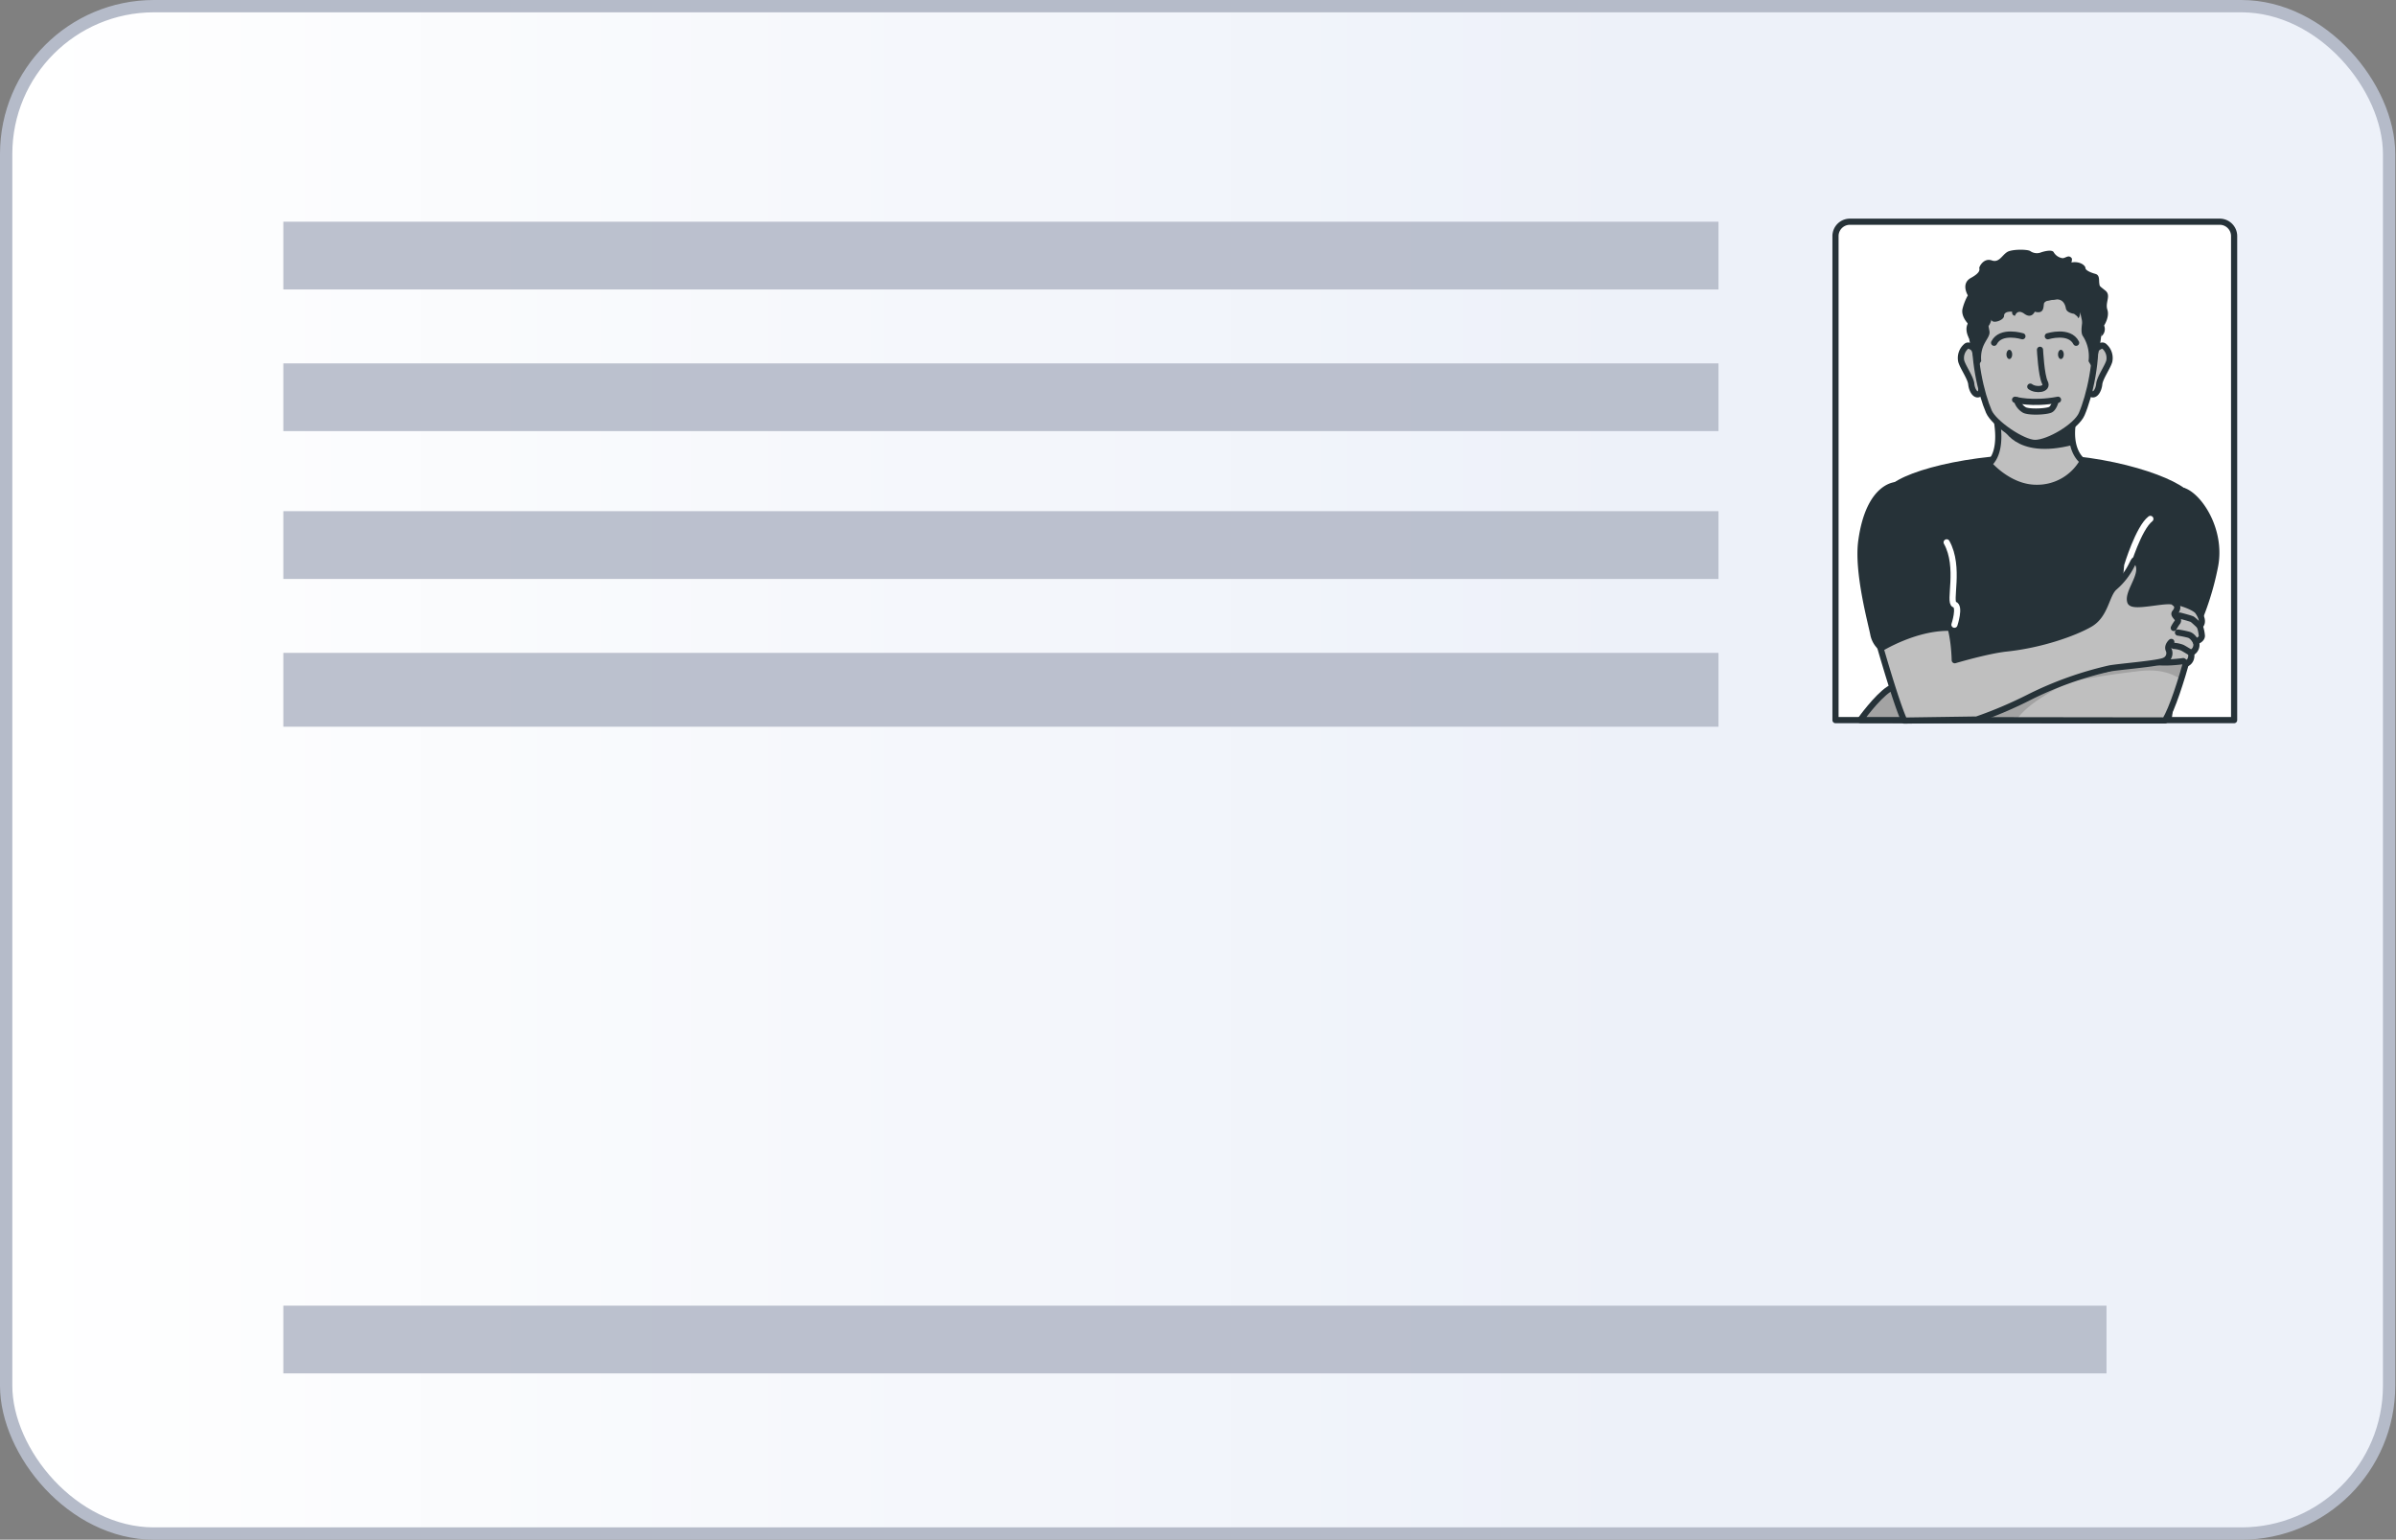 <svg width="389" height="250" viewBox="0 0 389 250" fill="none" xmlns="http://www.w3.org/2000/svg">
  <rect x="0" y="0" width="389" height="250" fill="#808080" stroke="none"/>
  <rect x="1" y="1" width="386.88" height="248" rx="24" fill="url(#paint0_linear_350_5850)" stroke="#B5BBC9" stroke-width="2"/>
  <path d="M300.337 36h60.046a2.337 2.337 0 0 1 2.336 2.336v78.589H298V38.358A2.337 2.337 0 0 1 300.337 36Z" fill="#fff" stroke="#263238" stroke-linecap="round" stroke-linejoin="round"/>
  <path d="M306.172 79.967c.26-2.618 11.151-6.08 24.182-6.218 12.138-.127 23.805 3.935 25.382 6.611 1.577 2.676-3.186 36.64-3.186 36.64h-43.394s-3.776-29.067-2.984-37.032Z" fill="#263238"/>
  <path d="M338.162 74.88a8.497 8.497 0 0 1-7.556 4.328c-4.455 0-7.7-3.86-7.7-3.86 1.567-1.408 1.662-4.01 1.429-6.054a18.25 18.25 0 0 0-.584-2.974h13.317c-.812 2.655-.78 4.578-.467 5.905.467 1.954 1.561 2.655 1.561 2.655Z" fill="#BFBFBF" stroke="#263238" stroke-miterlimit="10"/>
  <path d="M357.15 99.099s-3.266 13.987-5.645 17.879l-49.474-.064s2.655-3.717 4.652-5.018c1.996-1.301 8.793.659 10.131.659 1.339 0 24.804-3.76 25.691-4.057.886-.298 3.748-11.236 3.748-11.236s8.321.35 10.897 1.837Z" fill="#BFBFBF"/>
  <path opacity=".15" d="M357.134 99.1s-1.397 5.99-3.037 11.225c-1.333-.934-3.457-1.741-6.696-1.37-6.723.776-11.242 1.721-11.242 1.721s-6.733 3.011-8.804 6.271l-25.339-.032s2.655-3.717 4.651-5.018c1.997-1.301 8.794.659 10.132.659 1.338 0 24.803-3.76 25.69-4.057.887-.298 3.51-10.328 3.717-11.151 2.906.137 5.799.467 8.661.987a8.862 8.862 0 0 1 2.267.765Z" fill="#000"/>
  <path d="M357.15 99.099s-3.266 13.987-5.645 17.879l-49.474-.064s2.655-3.717 4.652-5.018c1.996-1.301 8.793.659 10.131.659 1.339 0 24.804-3.76 25.691-4.057.886-.298 3.748-11.236 3.748-11.236s8.321.35 10.897 1.837Z" stroke="#263238" stroke-linecap="round" stroke-linejoin="round"/>
  <path d="M349.121 84.253c-1.922 1.487-3.759 7.583-3.759 7.583l-.659 7.312s9.102 1.19 12.006 5.31c0 0 .26-1.29 0-1.88a46.628 46.628 0 0 0 3.399-10.545c1.184-6.07-2.655-11.943-5.549-12.835" fill="#263238"/>
  <path d="M349.121 84.253c-1.922 1.487-3.759 7.583-3.759 7.583l-.659 7.312" fill="#263238"/>
  <path d="M349.121 84.253c-1.922 1.487-3.759 7.583-3.759 7.583l-.659 7.312" stroke="#fff" stroke-linecap="round" stroke-linejoin="round"/>
  <path d="M352.517 97.65c1.009-.085 3.828.902 4.327 1.646.5.743.988 1.726.298 2.347a6.58 6.58 0 0 1 .34 1.593c0 .648-.983.94-.983.94a1.418 1.418 0 0 1-.759 1.832s.287 1.237-.743 1.731l-.531-.393s-3.362.494-4.997 0" fill="#BFBFBF"/>
  <path d="M352.517 97.65c1.009-.085 3.828.902 4.327 1.646.5.743.988 1.726.298 2.347a6.58 6.58 0 0 1 .34 1.593c0 .648-.983.94-.983.94a1.418 1.418 0 0 1-.759 1.832s.287 1.237-.743 1.731l-.531-.393s-3.362.494-4.997 0" stroke="#263238" stroke-linecap="round" stroke-linejoin="round"/>
  <path d="M352.919 101.961c.176-.347.386-.676.626-.982.351-.563-.796-1.062-.451-1.487.913-1.088-.058-1.593-.058-1.593-.393-.987-6.776.988-7.174-.196-.574-1.726 2.888-5.008.775-6.723-.308-.255-.674 2.06-3.345 4.37-1.365 1.18-1.408 4.498-3.994 5.98-2.586 1.481-7.917 3.366-13.524 3.961-3.117.329-8.411 1.906-8.411 1.906s-.059-4.248-1.153-6.659c-1.094-2.41-8.804-3.77-8.804-3.77l-2.851 5.841s3.133 11.22 4.609 14.391l11.767-.17a68.85 68.85 0 0 0 8.703-3.717 57.67 57.67 0 0 1 12.866-4.578c1.593-.297 8.045-.791 8.937-1.285a1.292 1.292 0 0 0 .697-.747 1.314 1.314 0 0 0-.054-1.021c-.25-.664.44-1.253.44-1.253" fill="#BFBFBF"/>
  <path d="M352.919 101.961c.176-.347.386-.676.626-.982.351-.563-.796-1.062-.451-1.487.913-1.088-.058-1.593-.058-1.593-.393-.987-6.776.988-7.174-.196-.574-1.726 2.888-5.008.775-6.723-.308-.255-.674 2.06-3.345 4.37-1.365 1.18-1.408 4.498-3.994 5.98-2.586 1.481-7.917 3.366-13.524 3.961-3.117.329-8.411 1.906-8.411 1.906s-.059-4.248-1.153-6.659c-1.094-2.41-8.804-3.77-8.804-3.77l-2.851 5.841s3.133 11.22 4.609 14.391l11.767-.17a68.85 68.85 0 0 0 8.703-3.717 57.67 57.67 0 0 1 12.866-4.578c1.593-.297 8.045-.791 8.937-1.285a1.292 1.292 0 0 0 .697-.747 1.314 1.314 0 0 0-.054-1.021c-.25-.664.44-1.253.44-1.253m4.62-2.586s-.993-.961-1.221-1.094c-.229-.133-2.013-.595-2.013-.595m2.592 4.249s-.446-.924-1.126-1.131a15.784 15.784 0 0 0-1.763-.361m2.138 3.313s-1.009-.626-1.439-.855a4.545 4.545 0 0 0-1.386-.297" stroke="#263238" stroke-linecap="round" stroke-linejoin="round"/>
  <path d="M307.775 78.269s-4.779.047-6.075 9.483c-.732 5.21 1.678 13.753 1.976 15.437a4.32 4.32 0 0 0 1.763 2.623s5.735-3.606 11.374-3.372c0 0 .993-2.995 0-3.292-.993-.298.993-6.054-1.264-10.09" fill="#263238"/>
  <path d="M317.311 101.436s.987-2.99 0-3.287c-.988-.298.987-6.054-1.264-10.09" fill="#263238"/>
  <path d="M317.311 101.436s.987-2.99 0-3.287c-.988-.298.987-6.054-1.264-10.09" stroke="#fff" stroke-linecap="round" stroke-linejoin="round"/>
  <path d="M336.6 72.225c-9.621 2.522-11.533-2.974-11.533-2.974l-.733.043c-.111-1.006-.307-2-.584-2.974h13.318c-.792 2.666-.792 4.578-.468 5.905Z" fill="#263238"/>
  <path d="M339.992 56.975s1.062-1.168 1.593-.786a2.51 2.51 0 0 1 .866 2.459c-.292.993-1.535 2.713-1.63 3.717-.096 1.003-.744 2.124-1.45 1.481-.706-.642.621-6.87.621-6.87Zm-19.12 0s-1.062-1.168-1.593-.786a2.499 2.499 0 0 0-.865 2.459c.286.993 1.534 2.713 1.63 3.717.095 1.003.743 2.124 1.449 1.481.707-.642-.621-6.87-.621-6.87Z" fill="#BFBFBF" stroke="#263238" stroke-miterlimit="10"/>
  <path d="M330.178 43.503c13.493 0 10.286 17.964 7.801 23.73-.871 2.029-5.39 4.684-7.573 4.684-2.033 0-6.68-3.186-7.503-5.076-2.511-5.799-5.581-23.338 7.275-23.338Z" fill="#BFBFBF" stroke="#263238" stroke-miterlimit="10"/>
  <path d="M332.469 54.596s3.51-1.089 4.598 1.062" stroke="#263238" stroke-linecap="round" stroke-linejoin="round"/>
  <path d="M335.065 57.548c0 .414-.213.749-.473.749s-.467-.335-.467-.749.207-.754.467-.754.473.34.473.754Z" fill="#263238"/>
  <path d="M328.349 54.596s-3.51-1.089-4.599 1.062" stroke="#263238" stroke-linecap="round" stroke-linejoin="round"/>
  <path d="M325.75 57.548c0 .414.212.749.473.749.26 0 .467-.335.467-.749s-.207-.754-.467-.754c-.261 0-.473.34-.473.754Z" fill="#263238"/>
  <path d="M335.741 48.097a17.12 17.12 0 0 1-10.397 0s-1.821-.106-2.538.807c-.717.913 0 3.717.191 4.89.191 1.174-1.593 1.95-1.338 4.854l-.685 1.004s-1.906-4.673-1.428-8.698 3.021-5.592 3.021-5.592 1.158-3.472 7.965-3.446c7.317.027 8.056 3.988 8.056 3.988s4.959 3.308 1.29 14.088l-.797-1.344a6.03 6.03 0 0 0-.924-4.089c-.637-.929.383-3.717.144-5.172-.239-1.455-2.56-1.29-2.56-1.29Z" fill="#263238"/>
  <path d="M331.202 56.794s.202 4.152.797 5.31c.594 1.158-1.482 1.365-2.374.674" stroke="#263238" stroke-linecap="round" stroke-linejoin="round"/>
  <path d="M327.453 64.998a2.656 2.656 0 0 0 1.253 1.593c.924.398 3.717.234 4.248-.1.531-.335.792-1.408.792-1.408" fill="#fff"/>
  <path d="M327.453 64.998a2.656 2.656 0 0 0 1.253 1.593c.924.398 3.717.234 4.248-.1.531-.335.792-1.408.792-1.408" stroke="#263238" stroke-linecap="round" stroke-linejoin="round"/>
  <path d="M327.156 64.907s2.793.791 6.972 0" stroke="#263238" stroke-linecap="round" stroke-linejoin="round"/>
  <path d="M333.425 48.665s-1.519.032-1.593.69c-.075.659-.064 1.652-1.482 1.253 0 0-.499 1.21-1.683.345-1.184-.865-1.519.314-1.519.314s-.531 0-.472-.659c0 0-1.307-.138-1.307.659 0 .796-2.049 1.39-2.049.594 0 0-.346 1.848-1.657 1.455-1.312-.393-1.944 1.684-1.944 1.684s-.839-1.354-.233-2.475c0 0-1.179-1.19-.85-2.442.19-.742.475-1.456.85-2.124 0 0-1.19-1.912.499-2.836 1.689-.924 1.359-1.418 1.359-1.63 0-.213.722-1.668 2.045-1.206 1.322.462 1.747-1.19 2.819-1.518 1.073-.33 3.054-.26 3.415 0a1.861 1.861 0 0 0 1.593.265c.499-.196 1.964-.595 2.219-.064a1.98 1.98 0 0 0 1.338.935c.505.117 1.036-.648 1.562 0 .525.648-2.91 6.76-2.91 6.76Z" fill="#263238"/>
  <path d="M333.43 48.664c1.428-.297 1.842.69 1.975 1.418s1.317.871 1.317.871.664.446.664.648.329-.133.329-.924c0 0 .297 1.317.446 2.044a1.415 1.415 0 0 0 .795.958 1.42 1.42 0 0 0 1.244-.034c1.03-.462.929.993.929.993a1.498 1.498 0 0 0 .478-1.784s.924-1.386.531-2.575c-.393-1.19.659-2.31-.329-3.101-.988-.792-.908-.659-.982-1.184-.075-.526.09-1.323-.622-1.52-.711-.196-1.63-.562-1.63-.97 0-.41-1.12-1.403-3.032-.68-1.912.722-2.113 5.84-2.113 5.84Z" fill="#263238"/>
  <path opacity=".9" fill="#B5BBC9" d="M46 36h233v11H46zm0 176h296v11H46zm0-153h233v11H46zm0 24h233v11H46zm0 23h233v12H46z"/>
  <defs>
    <linearGradient id="paint0_linear_350_5850" x1="1" y1="248.614" x2="386.675" y2="248.614" gradientUnits="userSpaceOnUse">
      <stop offset=".004" stop-color="#fff"/>
      <stop offset=".686" stop-color="#EDF1F9"/>
    </linearGradient>
  </defs>
</svg>
